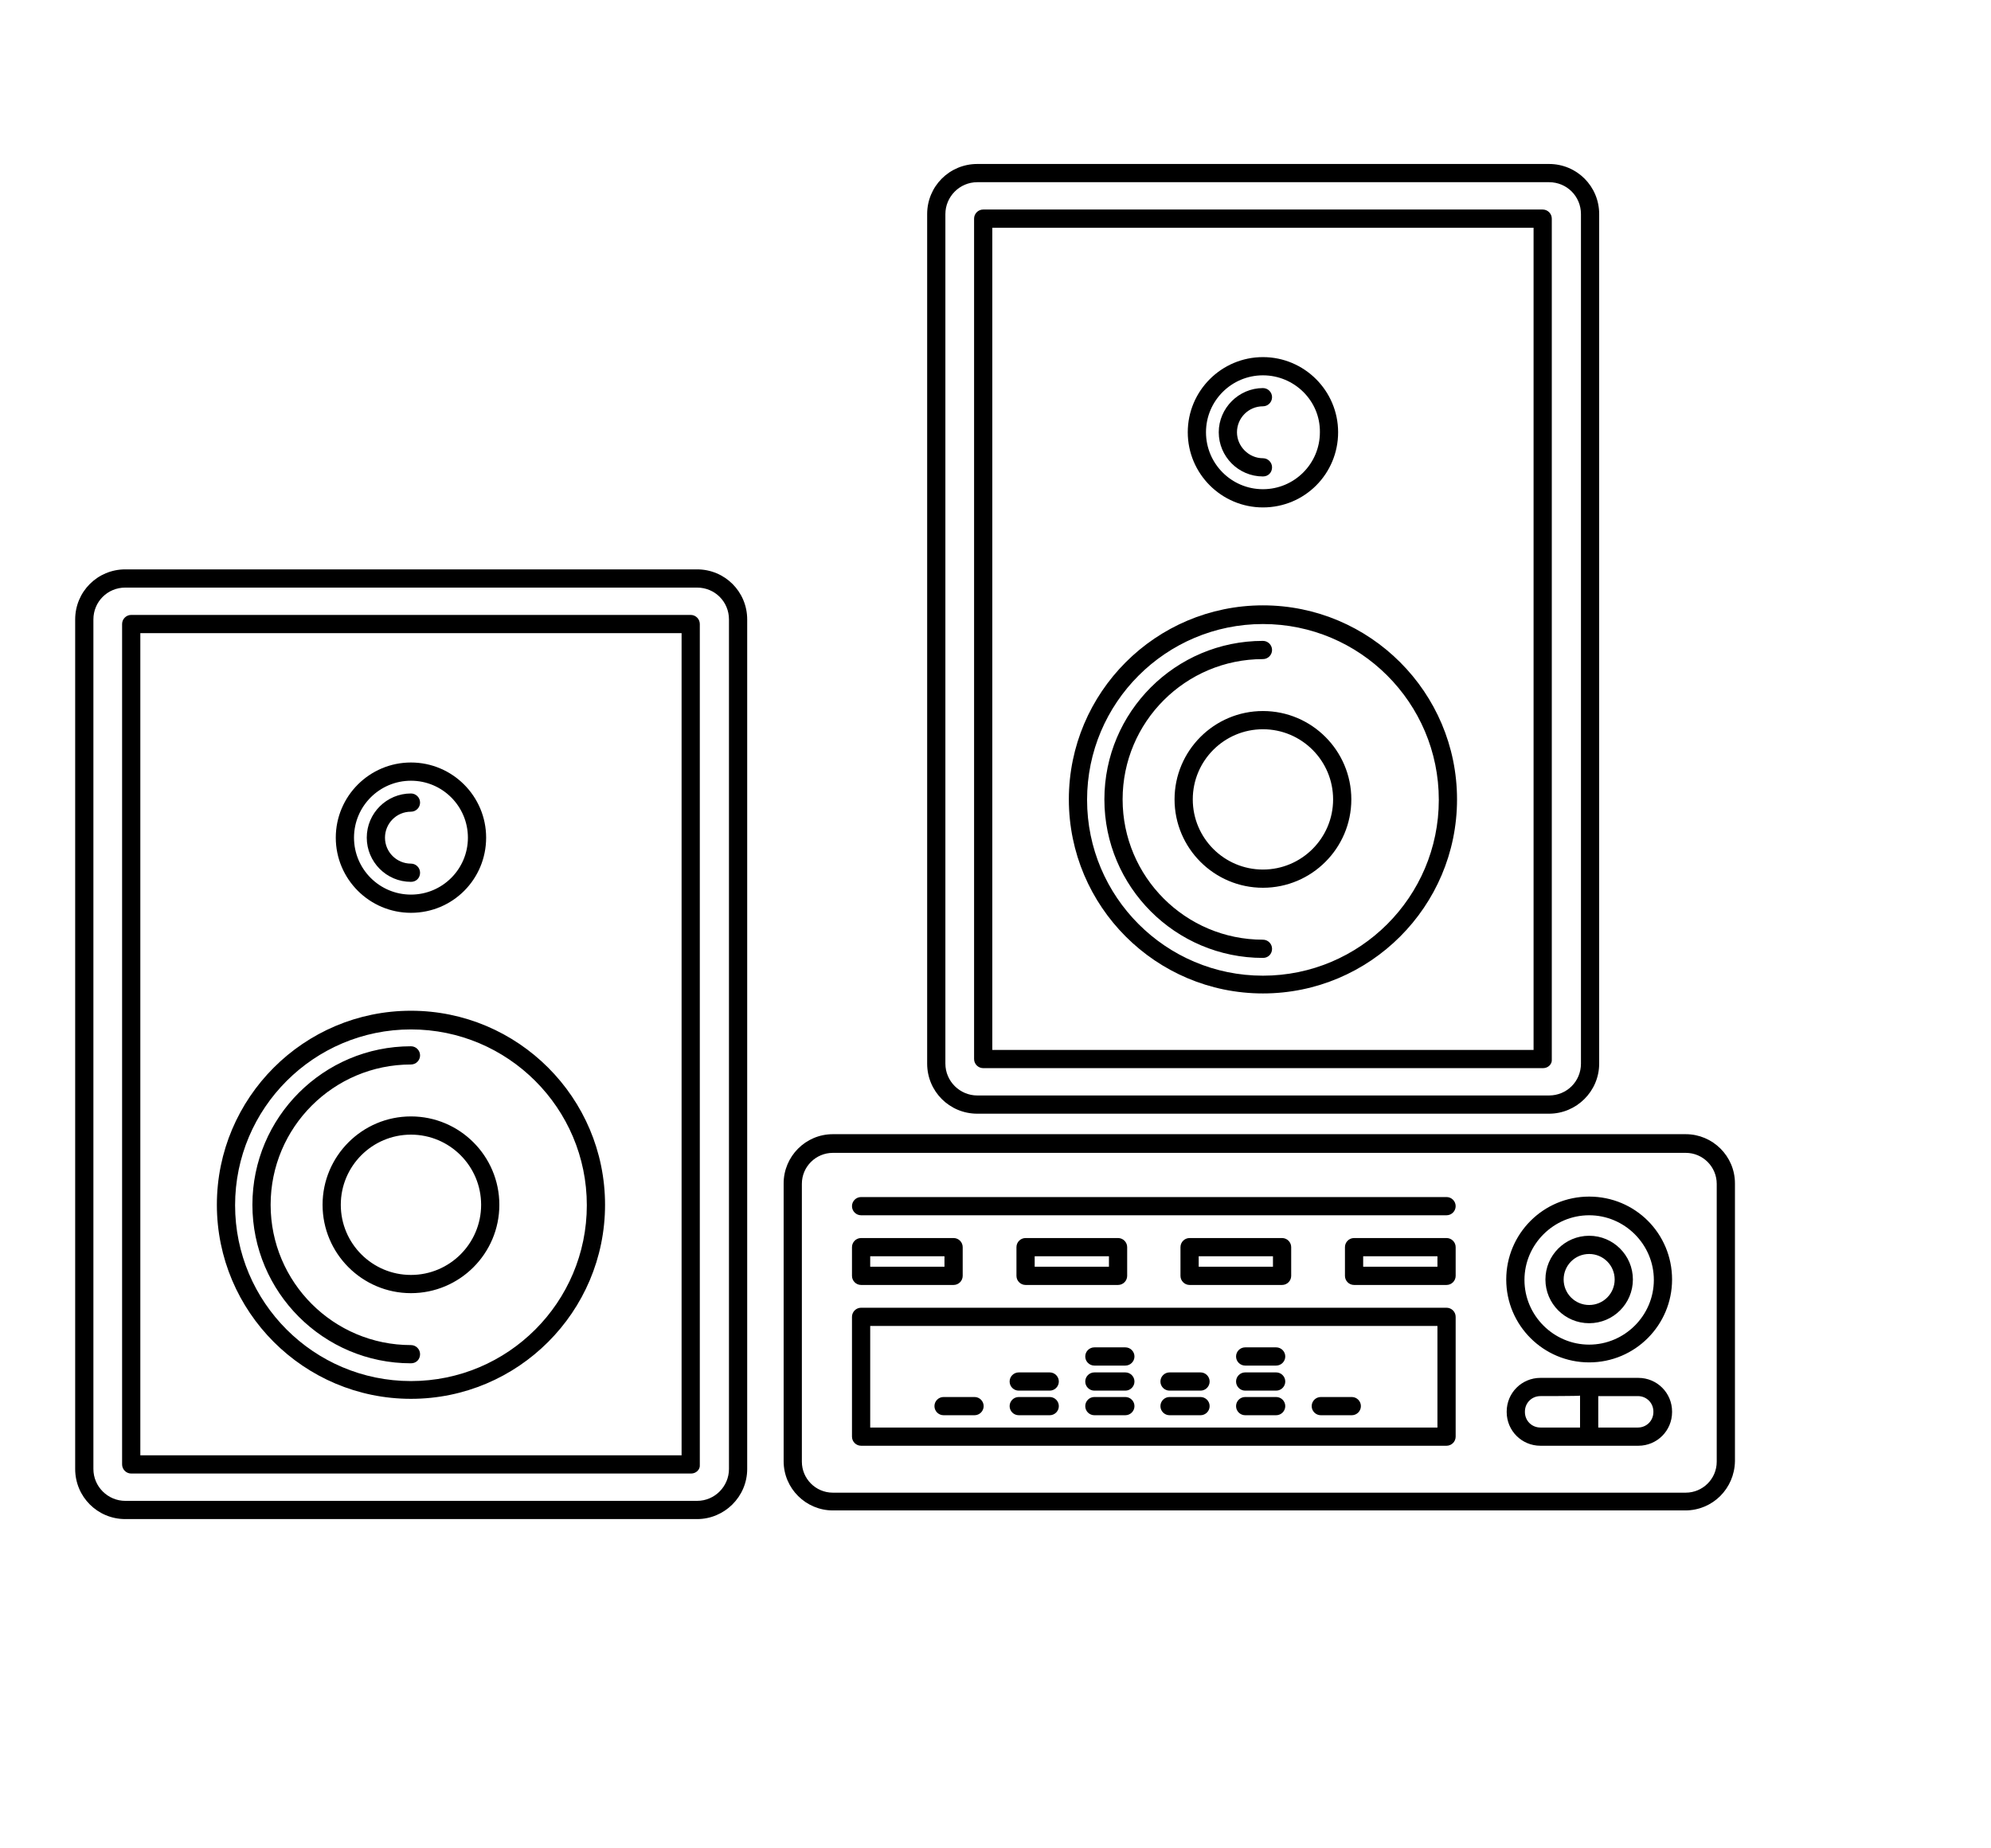 <?xml version="1.0" encoding="utf-8"?>
<!-- Generator: Adobe Illustrator 21.0.2, SVG Export Plug-In . SVG Version: 6.00 Build 0)  -->
<svg version="1.1" id="Capa_1" xmlns="http://www.w3.org/2000/svg" xmlns:xlink="http://www.w3.org/1999/xlink" x="0px" y="0px"
	 viewBox="0 0 437 405.7" style="enable-background:new 0 0 437 405.7;" xml:space="preserve">
<path d="M369.9,331.6H182.8c-5.9,0-10.8-4.8-10.8-10.8v-61c0-5.9,4.8-10.8,10.8-10.8h187.2c5.9,0,10.8,4.8,10.8,10.8v61
	C380.7,326.8,375.9,331.6,369.9,331.6z M182.8,253.1c-3.7,0-6.8,3-6.8,6.8v61c0,3.7,3,6.8,6.8,6.8h187.2c3.7,0,6.8-3,6.8-6.8v-61
	c0-3.7-3-6.8-6.8-6.8C369.9,253.1,182.8,253.1,182.8,253.1z M359.6,317.4h-21.5c-4.1,0-7.4-3.3-7.4-7.4v-0.1c0-4.1,3.3-7.4,7.4-7.4
	h21.5c4.1,0,7.4,3.3,7.4,7.4v0.1C367,314.1,363.7,317.4,359.6,317.4z M350.8,313.4h8.7c1.9,0,3.4-1.5,3.4-3.4v-0.1
	c0-1.9-1.5-3.4-3.4-3.4h-8.7V313.4z M338.1,306.5c-1.9,0-3.4,1.5-3.4,3.4v0.1c0,1.9,1.5,3.4,3.4,3.4h8.7v-7
	C346.8,306.5,338.1,306.5,338.1,306.5z M317.5,317.4H189c-1.1,0-2-0.9-2-2v-26.3c0-1.1,0.9-2,2-2h128.5c1.1,0,2,0.9,2,2v26.3
	C319.5,316.5,318.6,317.4,317.5,317.4z M191,313.4h124.5v-22.3H191V313.4z M296.7,310.7h-6.8c-1.1,0-2-0.9-2-2s0.9-2,2-2h6.8
	c1.1,0,2,0.9,2,2S297.8,310.7,296.7,310.7z M280.1,310.7h-6.8c-1.1,0-2-0.9-2-2s0.9-2,2-2h6.8c1.1,0,2,0.9,2,2
	S281.2,310.7,280.1,310.7z M263.5,310.7h-6.8c-1.1,0-2-0.9-2-2s0.9-2,2-2h6.8c1.1,0,2,0.9,2,2S264.6,310.7,263.5,310.7z M247,310.7
	h-6.8c-1.1,0-2-0.9-2-2s0.9-2,2-2h6.8c1.1,0,2,0.9,2,2S248.1,310.7,247,310.7z M230.4,310.7h-6.8c-1.1,0-2-0.9-2-2s0.9-2,2-2h6.8
	c1.1,0,2,0.9,2,2S231.5,310.7,230.4,310.7z M213.9,310.7h-6.8c-1.1,0-2-0.9-2-2s0.9-2,2-2h6.8c1.1,0,2,0.9,2,2
	S215,310.7,213.9,310.7z M280.1,305.3h-6.8c-1.1,0-2-0.9-2-2c0-1.1,0.9-2,2-2h6.8c1.1,0,2,0.9,2,2
	C282.1,304.4,281.2,305.3,280.1,305.3z M263.5,305.3h-6.8c-1.1,0-2-0.9-2-2c0-1.1,0.9-2,2-2h6.8c1.1,0,2,0.9,2,2
	C265.5,304.4,264.6,305.3,263.5,305.3z M247,305.3h-6.8c-1.1,0-2-0.9-2-2c0-1.1,0.9-2,2-2h6.8c1.1,0,2,0.9,2,2
	C249,304.4,248.1,305.3,247,305.3z M230.4,305.3h-6.8c-1.1,0-2-0.9-2-2c0-1.1,0.9-2,2-2h6.8c1.1,0,2,0.9,2,2
	C232.4,304.4,231.5,305.3,230.4,305.3z M280.1,299.8h-6.8c-1.1,0-2-0.9-2-2c0-1.1,0.9-2,2-2h6.8c1.1,0,2,0.9,2,2
	C282.1,298.9,281.2,299.8,280.1,299.8z M247,299.8h-6.8c-1.1,0-2-0.9-2-2c0-1.1,0.9-2,2-2h6.8c1.1,0,2,0.9,2,2
	C249,298.9,248.1,299.8,247,299.8z M348.8,299.1c-10,0-18.2-8.1-18.2-18.2c0-10,8.1-18.2,18.2-18.2s18.2,8.1,18.2,18.2
	C367,290.9,358.9,299.1,348.8,299.1z M348.8,266.8c-7.8,0-14.2,6.4-14.2,14.2s6.4,14.2,14.2,14.2s14.2-6.4,14.2-14.2
	S356.6,266.8,348.8,266.8z M348.8,290.5c-5.3,0-9.6-4.3-9.6-9.6s4.3-9.6,9.6-9.6s9.6,4.3,9.6,9.6S354.1,290.5,348.8,290.5z
	 M348.8,275.3c-3.1,0-5.6,2.5-5.6,5.6c0,3.1,2.5,5.6,5.6,5.6s5.6-2.5,5.6-5.6C354.4,277.8,351.9,275.3,348.8,275.3z M317.5,282.1
	h-20.3c-1.1,0-2-0.9-2-2v-6.3c0-1.1,0.9-2,2-2h20.3c1.1,0,2,0.9,2,2v6.3C319.5,281.2,318.6,282.1,317.5,282.1z M299.2,278.1h16.3
	v-2.3h-16.3V278.1z M281.4,282.1h-20.3c-1.1,0-2-0.9-2-2v-6.3c0-1.1,0.9-2,2-2h20.3c1.1,0,2,0.9,2,2v6.3
	C283.4,281.2,282.5,282.1,281.4,282.1z M263.1,278.1h16.3v-2.3h-16.3V278.1z M245.4,282.1h-20.3c-1.1,0-2-0.9-2-2v-6.3
	c0-1.1,0.9-2,2-2h20.3c1.1,0,2,0.9,2,2v6.3C247.4,281.2,246.5,282.1,245.4,282.1z M227.1,278.1h16.3v-2.3h-16.3V278.1z M209.3,282.1
	H189c-1.1,0-2-0.9-2-2v-6.3c0-1.1,0.9-2,2-2h20.3c1.1,0,2,0.9,2,2v6.3C211.3,281.2,210.4,282.1,209.3,282.1z M191,278.1h16.3v-2.3
	H191V278.1z M317.5,266.8H189c-1.1,0-2-0.9-2-2c0-1.1,0.9-2,2-2h128.5c1.1,0,2,0.9,2,2C319.5,265.9,318.6,266.8,317.5,266.8z"/>
<path d="M153,333.5H27.5c-6.1,0-11-4.9-11-11V136c0-6.1,4.9-11,11-11H153c6.1,0,11,4.9,11,11v186.5C164,328.6,159,333.5,153,333.5z
	 M27.5,129c-3.9,0-7,3.1-7,7v186.5c0,3.9,3.2,7,7,7H153c3.9,0,7-3.2,7-7V136c0-3.9-3.1-7-7-7H27.5z M151.7,323.5H28.8
	c-1.1,0-2-0.9-2-2V137c0-1.1,0.9-2,2-2h122.8c1.1,0,2,0.9,2,2v184.6C153.7,322.6,152.8,323.5,151.7,323.5z M30.8,319.5h118.8V139
	H30.8V319.5z M90.2,307.1c-23.5,0-42.6-19.1-42.6-42.6c0-23.5,19.1-42.6,42.6-42.6s42.6,19.1,42.6,42.6
	C132.8,288,113.7,307.1,90.2,307.1z M90.2,226c-21.3,0-38.6,17.3-38.6,38.6s17.3,38.6,38.6,38.6s38.6-17.3,38.6-38.6
	S111.5,226,90.2,226z M90.2,299.3c-19.2,0-34.8-15.6-34.8-34.8c0-19.2,15.6-34.8,34.8-34.8c1.1,0,2,0.9,2,2s-0.9,2-2,2
	c-17,0-30.8,13.8-30.8,30.8c0,17,13.8,30.8,30.8,30.8c1.1,0,2,0.9,2,2S91.4,299.3,90.2,299.3z M90.2,283.9
	c-10.7,0-19.4-8.7-19.4-19.4s8.7-19.4,19.4-19.4s19.4,8.7,19.4,19.4S100.9,283.9,90.2,283.9z M90.2,249.1c-8.5,0-15.4,6.9-15.4,15.4
	s6.9,15.4,15.4,15.4s15.4-6.9,15.4-15.4S98.7,249.1,90.2,249.1z M90.2,200.4c-9.1,0-16.5-7.4-16.5-16.5s7.4-16.5,16.5-16.5
	s16.5,7.4,16.5,16.5S99.4,200.4,90.2,200.4z M90.2,171.4c-6.9,0-12.5,5.6-12.5,12.5s5.6,12.5,12.5,12.5s12.5-5.6,12.5-12.5
	S97.1,171.4,90.2,171.4z M90.2,193.6c-5.4,0-9.7-4.4-9.7-9.7c0-5.4,4.4-9.7,9.7-9.7c1.1,0,2,0.9,2,2c0,1.1-0.9,2-2,2
	c-3.2,0-5.7,2.6-5.7,5.7c0,3.2,2.6,5.7,5.7,5.7c1.1,0,2,0.9,2,2S91.4,193.6,90.2,193.6z"/>
<path d="M340,244.5H214.5c-6.1,0-11-4.9-11-11V47c0-6.1,4.9-11,11-11H340c6.1,0,11,4.9,11,11v186.5C351,239.6,346,244.5,340,244.5z
	 M214.5,40c-3.9,0-7,3.2-7,7v186.5c0,3.9,3.2,7,7,7H340c3.9,0,7-3.1,7-7V47c0-3.9-3.1-7-7-7H214.5z M338.7,234.5H215.8
	c-1.1,0-2-0.9-2-2V48c0-1.1,0.9-2,2-2h122.8c1.1,0,2,0.9,2,2v184.6C340.7,233.6,339.8,234.5,338.7,234.5z M217.8,230.5h118.8V50
	H217.8V230.5z M277.2,218.1c-23.5,0-42.6-19.1-42.6-42.6s19.1-42.6,42.6-42.6s42.6,19.1,42.6,42.6S300.7,218.1,277.2,218.1z
	 M277.2,137c-21.3,0-38.6,17.3-38.6,38.6s17.3,38.6,38.6,38.6s38.6-17.3,38.6-38.6S298.5,137,277.2,137z M277.2,210.3
	c-19.2,0-34.8-15.6-34.8-34.8s15.6-34.8,34.8-34.8c1.1,0,2,0.9,2,2s-0.9,2-2,2c-17,0-30.8,13.8-30.8,30.8s13.8,30.8,30.8,30.8
	c1.1,0,2,0.9,2,2S278.4,210.3,277.2,210.3z M277.2,194.9c-10.7,0-19.4-8.7-19.4-19.4s8.7-19.4,19.4-19.4s19.4,8.7,19.4,19.4
	S287.9,194.9,277.2,194.9z M277.2,160.1c-8.5,0-15.4,6.9-15.4,15.4s6.9,15.4,15.4,15.4s15.4-6.9,15.4-15.4S285.7,160.1,277.2,160.1z
	 M277.2,111.4c-9.1,0-16.5-7.4-16.5-16.5s7.4-16.5,16.5-16.5s16.5,7.4,16.5,16.5S286.4,111.4,277.2,111.4z M277.2,82.4
	c-6.9,0-12.5,5.6-12.5,12.5c0,6.9,5.6,12.5,12.5,12.5s12.5-5.6,12.5-12.5C289.8,88,284.1,82.4,277.2,82.4z M277.2,104.6
	c-5.4,0-9.7-4.4-9.7-9.7s4.4-9.7,9.7-9.7c1.1,0,2,0.9,2,2s-0.9,2-2,2c-3.2,0-5.7,2.6-5.7,5.7s2.6,5.7,5.7,5.7c1.1,0,2,0.9,2,2
	S278.4,104.6,277.2,104.6z"/>
</svg>
